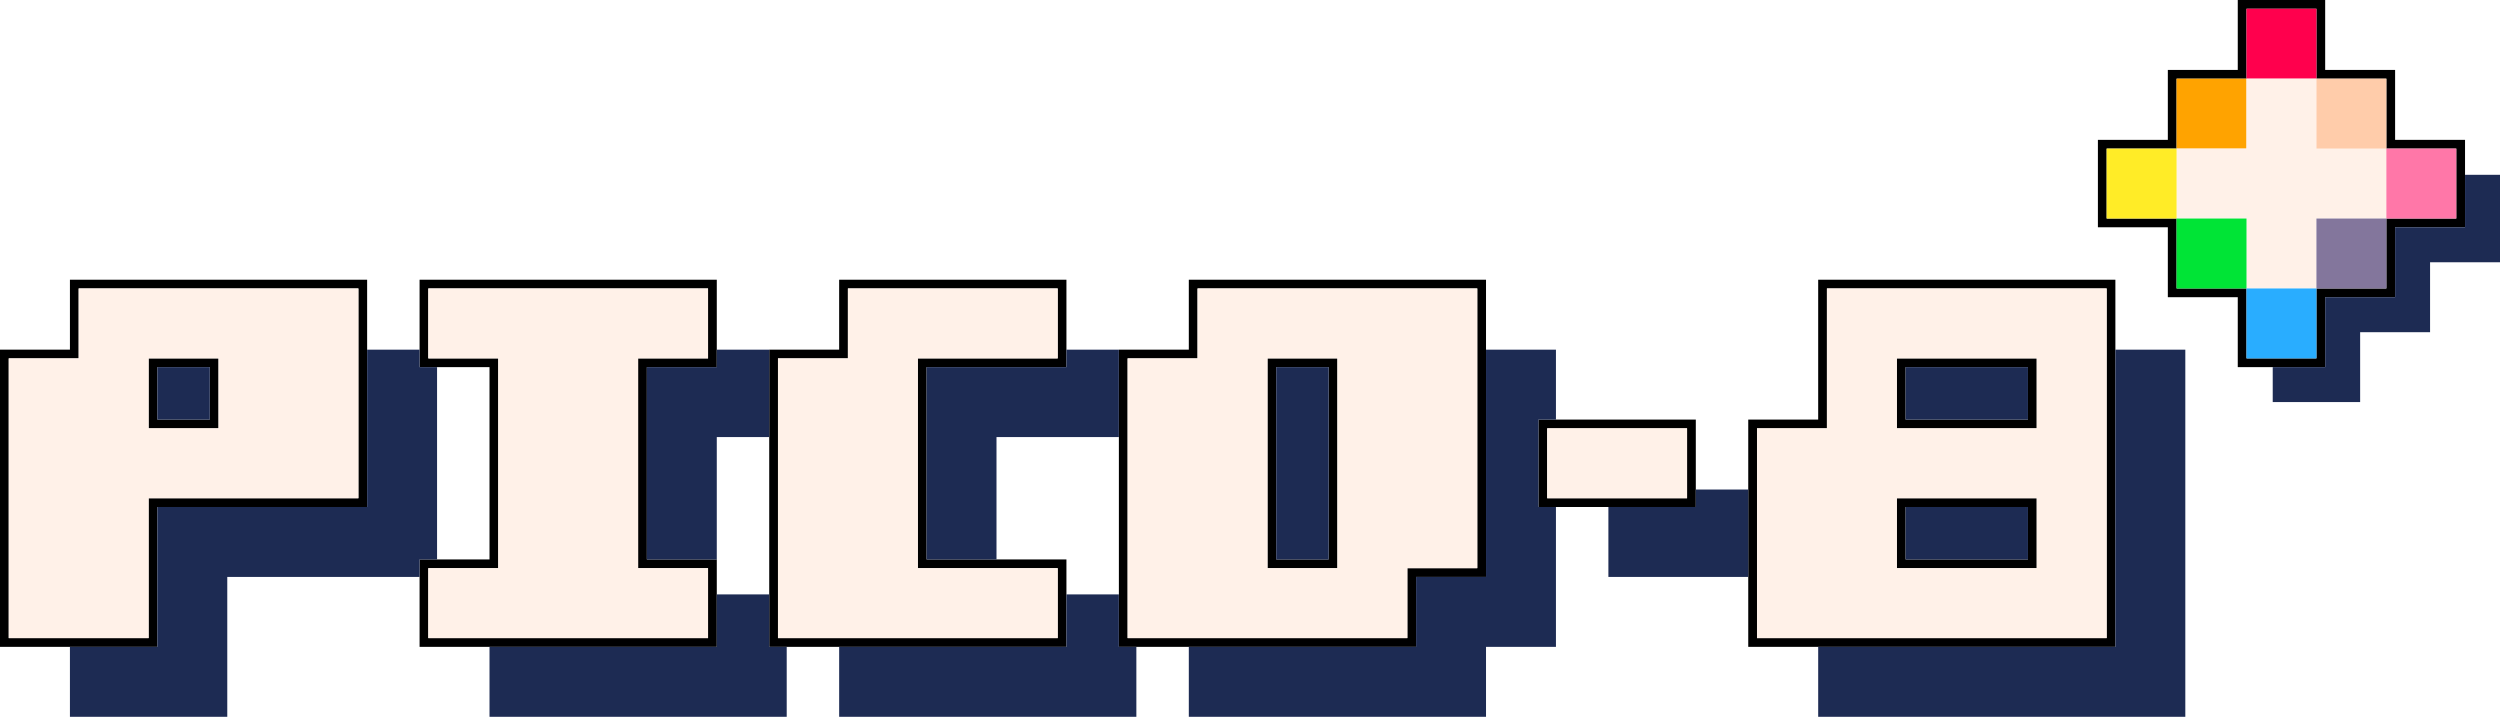 <?xml version="1.0" encoding="utf-8" ?>
<svg baseProfile="full" height="82px" version="1.1" width="286px" xmlns="http://www.w3.org/2000/svg" xmlns:ev="http://www.w3.org/2001/xml-events" xmlns:xlink="http://www.w3.org/1999/xlink"><defs /><path d="M 242 74 L 242 32 L 208 32 L 208 48 L 200 48 L 200 74 Z M 162 74 L 162 66 L 170 66 L 170 32 L 136 32 L 136 40 L 128 40 L 128 74 Z M 122 74 L 122 64 L 106 64 L 106 42 L 122 42 L 122 32 L 96 32 L 96 40 L 88 40 L 88 74 Z M 82 74 L 82 64 L 74 64 L 74 42 L 82 42 L 82 32 L 48 32 L 48 42 L 56 42 L 56 64 L 48 64 L 48 74 Z M 18 74 L 18 58 L 42 58 L 42 32 L 8 32 L 8 40 L 0 40 L 0 74 Z M 241 73 L 241 33 L 209 33 L 209 49 L 201 49 L 201 73 Z M 161 73 L 161 65 L 169 65 L 169 33 L 137 33 L 137 41 L 129 41 L 129 73 Z M 121 73 L 121 65 L 105 65 L 105 41 L 121 41 L 121 33 L 97 33 L 97 41 L 89 41 L 89 73 Z M 81 73 L 81 65 L 73 65 L 73 41 L 81 41 L 81 33 L 49 33 L 49 41 L 57 41 L 57 65 L 49 65 L 49 73 Z M 17 73 L 17 57 L 41 57 L 41 33 L 9 33 L 9 41 L 1 41 L 1 73 Z M 233 65 L 233 57 L 217 57 L 217 65 Z M 153 65 L 153 41 L 145 41 L 145 65 Z M 232 64 L 232 58 L 218 58 L 218 64 Z M 152 64 L 152 42 L 146 42 L 146 64 Z M 194 58 L 194 48 L 176 48 L 176 58 Z M 193 57 L 193 49 L 177 49 L 177 57 Z M 233 49 L 233 41 L 217 41 L 217 49 Z M 25 49 L 25 41 L 17 41 L 17 49 Z M 232 48 L 232 42 L 218 42 L 218 48 Z M 24 48 L 24 42 L 18 42 L 18 48 Z M 266 42 L 266 34 L 274 34 L 274 26 L 282 26 L 282 16 L 274 16 L 274 8 L 266 8 L 266 0 L 256 0 L 256 8 L 248 8 L 248 16 L 240 16 L 240 26 L 248 26 L 248 34 L 256 34 L 256 42 Z M 265 41 L 265 33 L 273 33 L 273 25 L 281 25 L 281 17 L 273 17 L 273 9 L 265 9 L 265 1 L 257 1 L 257 9 L 249 9 L 249 17 L 241 17 L 241 25 L 249 25 L 249 33 L 257 33 L 257 41 Z" fill="rgb(0, 0, 0)" fill-rule="evenodd" /><path d="M 265 9 L 265 1 L 257 1 L 257 9 Z" fill="rgb(255, 0, 77)" fill-rule="evenodd" /><path d="M 257 17 L 257 9 L 249 9 L 249 17 Z" fill="rgb(255, 163, 0)" fill-rule="evenodd" /><path d="M 241 73 L 241 33 L 209 33 L 209 49 L 201 49 L 201 73 Z M 161 73 L 161 65 L 169 65 L 169 33 L 137 33 L 137 41 L 129 41 L 129 73 Z M 121 73 L 121 65 L 105 65 L 105 41 L 121 41 L 121 33 L 97 33 L 97 41 L 89 41 L 89 73 Z M 81 73 L 81 65 L 73 65 L 73 41 L 81 41 L 81 33 L 49 33 L 49 41 L 57 41 L 57 65 L 49 65 L 49 73 Z M 17 73 L 17 57 L 41 57 L 41 33 L 9 33 L 9 41 L 1 41 L 1 73 Z M 233 65 L 233 57 L 217 57 L 217 65 Z M 153 65 L 153 41 L 145 41 L 145 65 Z M 193 57 L 193 49 L 177 49 L 177 57 Z M 233 49 L 233 41 L 217 41 L 217 49 Z M 25 49 L 25 41 L 17 41 L 17 49 Z M 265 33 L 265 25 L 273 25 L 273 17 L 265 17 L 265 9 L 257 9 L 257 17 L 249 17 L 249 25 L 257 25 L 257 33 Z" fill="rgb(255, 241, 232)" fill-rule="evenodd" /><path d="M 273 17 L 273 9 L 265 9 L 265 17 Z" fill="rgb(255, 204, 170)" fill-rule="evenodd" /><path d="M 249 25 L 249 17 L 241 17 L 241 25 Z" fill="rgb(255, 236, 39)" fill-rule="evenodd" /><path d="M 281 25 L 281 17 L 273 17 L 273 25 Z" fill="rgb(255, 119, 168)" fill-rule="evenodd" /><path d="M 250 82 L 250 40 L 242 40 L 242 74 L 208 74 L 208 82 Z M 170 82 L 170 74 L 178 74 L 178 58 L 176 58 L 176 48 L 178 48 L 178 40 L 170 40 L 170 66 L 162 66 L 162 74 L 136 74 L 136 82 Z M 130 82 L 130 74 L 128 74 L 128 68 L 122 68 L 122 74 L 96 74 L 96 82 Z M 90 82 L 90 74 L 88 74 L 88 68 L 82 68 L 82 74 L 56 74 L 56 82 Z M 26 82 L 26 66 L 48 66 L 48 64 L 50 64 L 50 42 L 48 42 L 48 40 L 42 40 L 42 58 L 18 58 L 18 74 L 8 74 L 8 82 Z M 200 66 L 200 56 L 194 56 L 194 58 L 184 58 L 184 66 Z M 232 64 L 232 58 L 218 58 L 218 64 Z M 152 64 L 152 42 L 146 42 L 146 64 Z M 114 64 L 114 50 L 128 50 L 128 40 L 122 40 L 122 42 L 106 42 L 106 64 Z M 82 64 L 82 50 L 88 50 L 88 40 L 82 40 L 82 42 L 74 42 L 74 64 Z M 232 48 L 232 42 L 218 42 L 218 48 Z M 24 48 L 24 42 L 18 42 L 18 48 Z M 270 46 L 270 38 L 278 38 L 278 30 L 286 30 L 286 20 L 282 20 L 282 26 L 274 26 L 274 34 L 266 34 L 266 42 L 260 42 L 260 46 Z" fill="rgb(29, 43, 83)" fill-rule="evenodd" /><path d="M 257 33 L 257 25 L 249 25 L 249 33 Z" fill="rgb(0, 228, 54)" fill-rule="evenodd" /><path d="M 273 33 L 273 25 L 265 25 L 265 33 Z" fill="rgb(131, 118, 156)" fill-rule="evenodd" /><path d="M 265 41 L 265 33 L 257 33 L 257 41 Z" fill="rgb(41, 173, 255)" fill-rule="evenodd" /></svg>